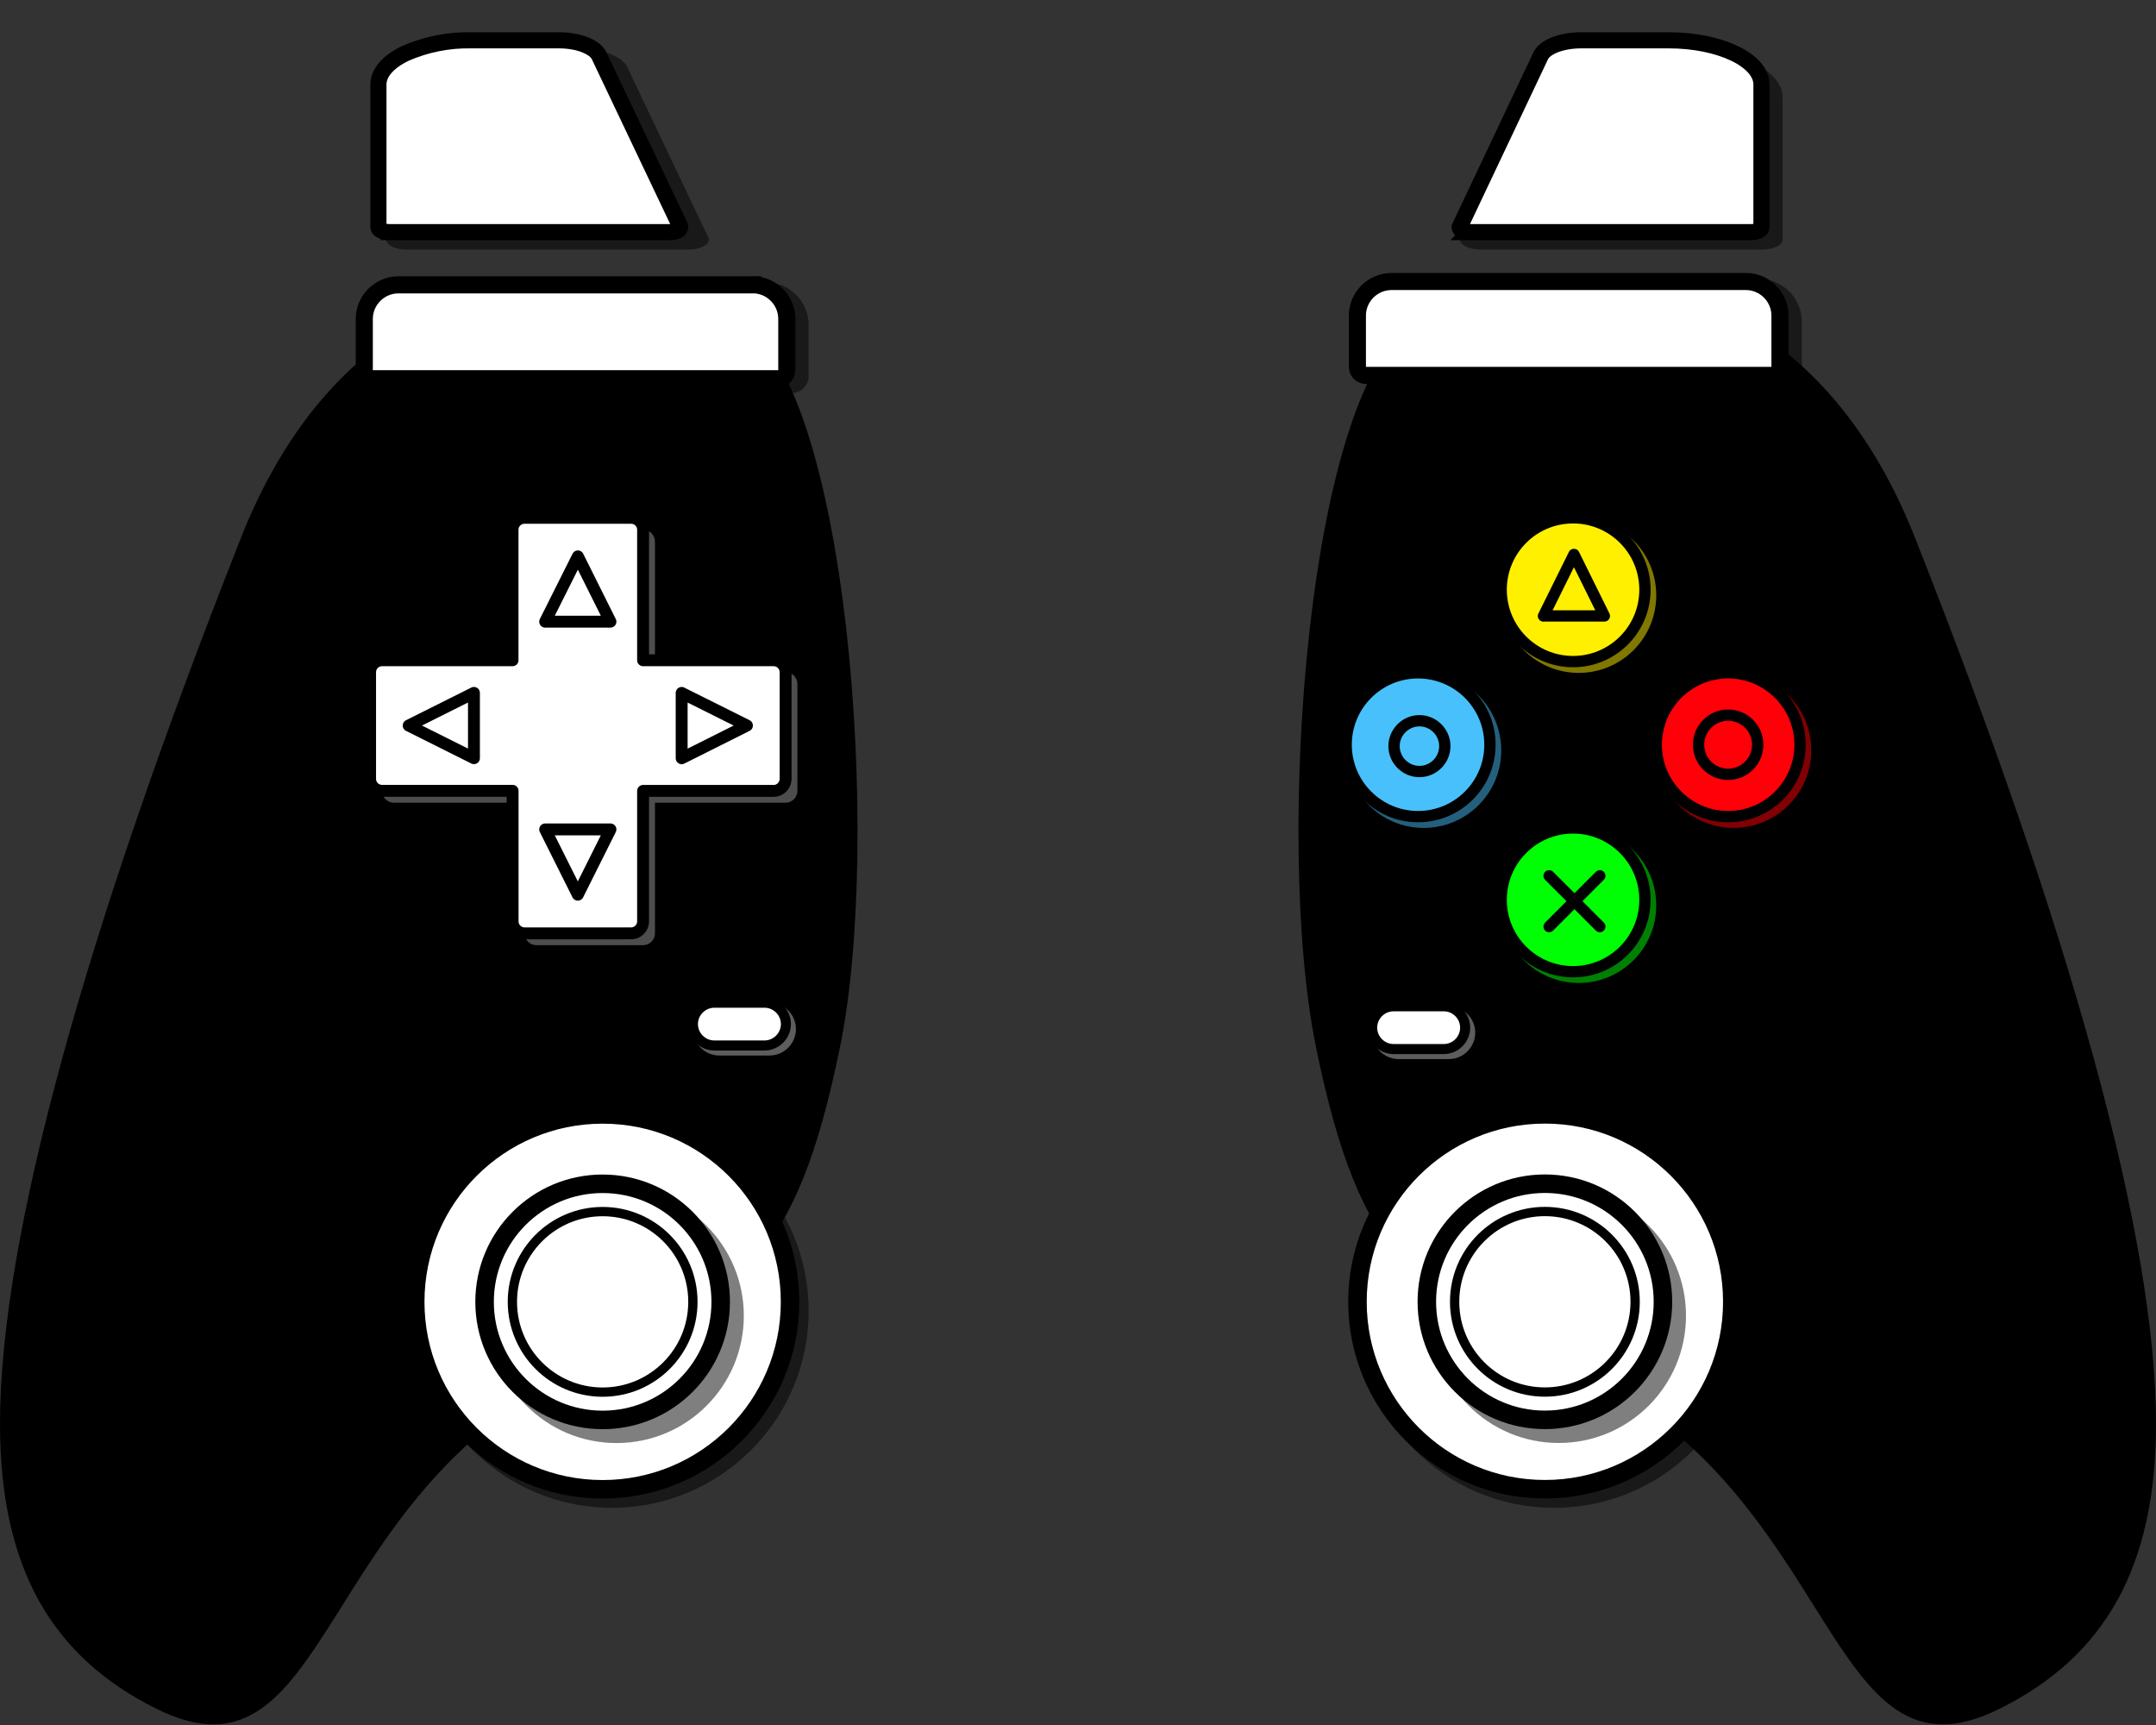 <?xml version="1.0" encoding="UTF-8" standalone="no"?>
<!DOCTYPE svg PUBLIC "-//W3C//DTD SVG 1.1//EN" "http://www.w3.org/Graphics/SVG/1.1/DTD/svg11.dtd">
<svg width="100%" height="100%" viewBox="0 0 290 232" version="1.1" xmlns="http://www.w3.org/2000/svg" xmlns:xlink="http://www.w3.org/1999/xlink" xml:space="preserve" xmlns:serif="http://www.serif.com/" style="fill-rule:evenodd;clip-rule:evenodd;">
    <rect x="0" y="0" width="290" height="232" fill="#333333" stroke="none"/>
    <g id="right_side_of_controller">
        <g transform="matrix(-1,0,0,1,290,-0.868)">
            <path d="M113,141.637c-6,29.375 -13.537,33.424 -35.28,43.583c-35.355,16.519 -33.138,57.105 -56.59,45.51c-14.36,-7.1 -21.13,-19.23 -21.13,-38.4c0,-24.92 11.42,-65.99 32.4,-119.1c9.93,-25.18 27.69,-34.56 44.64,-34.56c7.93,0 15.69,2.05 22.4,5.5c14.564,7.511 19.239,69.665 13.56,97.467Z"/>
        </g>
        <g id="stick_button_right" transform="matrix(1,0,0,1,16.08,0)">
            <g id="stick_bg_right">
                <circle id="shadow12" cx="192.96" cy="176.33" r="26.46" style="fill-opacity:0.5;"/>
                <circle id="Oval6" cx="191.72" cy="175.08" r="25.21" style="fill:#fff;stroke:#000;stroke-width:2.49px;"/>
            </g>
            <g id="stick_right">
                <circle id="shadow13" cx="193.58" cy="176.95" r="17.12" style="fill-opacity:0.5;"/>
                <g id="Group-61">
                    <circle id="Oval-Copy1" cx="191.72" cy="175.08" r="15.88" style="fill:#fff;stroke:#000;stroke-width:2.49px;"/>
                    <circle id="Oval-Copy-21" cx="191.72" cy="175.08" r="12.14" style="fill:#fff;stroke:#000;stroke-width:1.25px;"/>
                </g>
            </g>
        </g>
        <g id="start_button" transform="matrix(1,0,0,1,28.093,12.549)">
            <path id="shadow8" d="M170.34,126.34c0,-1.947 -1.603,-3.55 -3.55,-3.55l-6.76,0c-1.947,0 -3.55,1.603 -3.55,3.55c0,1.947 1.603,3.55 3.55,3.55l6.76,0c1.947,0 3.55,-1.603 3.55,-3.55Z" style="fill:#bbb;fill-opacity:0.5;"/>
            <path id="start" d="M168.98,125.67c0,-0.003 0,-0.007 0,-0.01c0,-1.574 -1.296,-2.87 -2.87,-2.87l-6.76,0c-1.577,0 -2.875,1.298 -2.875,2.875c0,1.577 1.298,2.875 2.875,2.875l6.76,0c1.574,0 2.87,-1.296 2.87,-2.87Z" style="fill:#fff;stroke:#000;stroke-width:1.35px;"/>
        </g>
        <g id="button_1" transform="matrix(1,0,0,1,0,-7.35)">
            <g id="Group">
                <circle id="shadow" cx="212.35" cy="129.12" r="10.43" style="fill:#00ff04;fill-opacity:0.5;"/>
                <circle id="Oval" cx="211.59" cy="128.37" r="9.67" style="fill:#00ff04;stroke:#000;stroke-width:1.52px;"/>
            </g>
            <path id="Line" d="M208.37,125.14l6.82,6.83" style="fill:none;stroke:#000;stroke-width:1.52px;stroke-linecap:round;stroke-linejoin:round;"/>
            <path id="Line-Copy" d="M208.37,131.97l6.82,-6.83" style="fill:none;stroke:#000;stroke-width:1.52px;stroke-linecap:round;stroke-linejoin:round;"/>
        </g>
        <g id="button_2" transform="matrix(1,0,0,1,0,-7.35)">
            <g id="Group1">
                <circle id="shadow1" cx="233.2" cy="108.27" r="10.43" style="fill:#ff0009;fill-opacity:0.5;"/>
                <circle id="Oval1" cx="232.45" cy="107.51" r="9.67" style="fill:#ff0009;stroke:#000;stroke-width:1.52px;"/>
            </g>
            <circle id="Oval2" cx="232.45" cy="107.51" r="3.98" style="fill:none;stroke:#000;stroke-width:1.52px;"/>
        </g>
        <g id="button_3" transform="matrix(1,0,0,1,0,-7.35)">
            <g id="Group2">
                <circle id="shadow2" cx="191.5" cy="108.27" r="10.43" style="fill:#48c0fb;fill-opacity:0.5;"/>
                <circle id="Oval3" cx="190.74" cy="107.51" r="9.67" style="fill:#48c0fb;stroke:#000;stroke-width:1.52px;"/>
            </g>
            <path id="Rectangle" d="M194.34,107.7c0,-1.873 -1.542,-3.415 -3.415,-3.415c-1.873,0 -3.415,1.542 -3.415,3.415c-0,1.873 1.542,3.415 3.415,3.415c1.873,0 3.415,-1.542 3.415,-3.415Z" style="fill:none;stroke:#000;stroke-width:1.52px;"/>
        </g>
        <g id="button_4" transform="matrix(1,0,0,1,0,-7.35)">
            <g id="Group3">
                <circle id="shadow3" cx="212.35" cy="87.42" r="10.43" style="fill:#fff000;fill-opacity:0.5;"/>
                <circle id="Oval4" cx="211.59" cy="86.66" r="9.67" style="fill:#fff000;stroke:#000;stroke-width:1.52px;"/>
            </g>
            <path id="Path" d="M207.61,90.2l4.1,-8.28l4.09,8.27l-8.19,0l0,0.01Z" style="fill:none;stroke:#000;stroke-width:1.52px;stroke-linejoin:round;"/>
        </g>
        <g id="shoulder_trigger_right_back">
            <path id="shadow6" d="M237,33.57l-37.83,0c-1.52,0 -2.78,-0.6 -2.78,-1.32c0,-0.1 0.03,-0.2 0.07,-0.3l10.9,-22.92c0.71,-1.5 3.53,-2.57 6.76,-2.57l11.8,0c7.65,0 13.86,2.96 13.86,6.61l0,19.18c0,0.72 -1.25,1.32 -2.78,1.32Z" style="fill-opacity:0.5;"/>
            <path id="shoulder_trigger_back_right" d="M197.71,31.21c-0.37,0 -0.72,-0.06 -0.98,-0.19c-0.25,-0.12 -0.4,-0.28 -0.4,-0.47l10.92,-23.07c0.28,-0.58 0.97,-1.1 1.95,-1.48c0.99,-0.37 2.2,-0.58 3.46,-0.58l11.8,0c3.44,0 6.56,0.67 8.82,1.75c2.34,1.11 3.66,2.63 3.65,4.2l0,19.18c0,0.19 -0.15,0.35 -0.4,0.47c-0.26,0.13 -0.62,0.2 -0.98,0.2l-37.85,0l0.01,-0.01Z" style="fill:#fff;stroke:#000;stroke-width:2.17px;"/>
        </g>
        <g id="shoulder_button_right_front">
            <path id="shadow7" d="M188.97,37.51l47.65,0c3.149,-0 5.74,2.591 5.74,5.74l0,6.89c0,1.262 -1.038,2.3 -2.3,2.3l-54.53,0c-1.262,0 -2.3,-1.038 -2.3,-2.3l0,-6.89c0,-3.149 2.591,-5.74 5.74,-5.74Z" style="fill-opacity:0.5;"/>
            <path id="shoulder_btn_front_right" d="M234.82,37.86c0.007,-0 0.013,-0 0.02,-0c2.513,-0 4.58,2.067 4.58,4.58c0,0.007 0,0.013 -0,0.02l-0,6.88c0,0.003 0,0.007 0,0.01c0,0.625 -0.515,1.14 -1.14,1.14c-0.003,0 -0.007,0 -0.01,0l-54.54,0c-0.631,0 -1.15,-0.519 -1.15,-1.15l-0,-6.88c-0,-0.007 -0,-0.013 -0,-0.02c-0,-2.513 2.067,-4.58 4.58,-4.58c0.007,-0 0.013,-0 0.02,0l47.64,0Z" style="fill:#fff;stroke:#000;stroke-width:2.3px;"/>
        </g>
    </g>
    <g id="left_side_of_controller">
        <g transform="matrix(1,0,0,1,0,-0.868)">
            <path d="M113,141.637c-6,29.375 -13.537,33.424 -35.28,43.583c-35.355,16.519 -33.138,57.105 -56.59,45.51c-14.36,-7.1 -21.13,-19.23 -21.13,-38.4c0,-24.92 11.42,-65.99 32.4,-119.1c9.93,-25.18 27.69,-34.56 44.64,-34.56c7.93,0 15.69,2.05 22.4,5.5c14.564,7.511 19.239,69.665 13.56,97.467Z"/>
        </g>
        <g id="stick_button_left" transform="matrix(1,0,0,1,-14.73,1.25)">
            <g id="stick_bg_left">
                <circle id="shadow10" cx="97.04" cy="175.08" r="26.46" style="fill-opacity:0.5;"/>
                <circle id="Oval5" cx="95.79" cy="173.84" r="25.21" style="fill:#fff;stroke:#000;stroke-width:2.49px;"/>
            </g>
            <g id="stick_left">
                <circle id="shadow11" cx="97.66" cy="175.71" r="17.12" style="fill-opacity:0.5;"/>
                <g id="Group-6">
                    <circle id="Oval-Copy" cx="95.79" cy="173.84" r="15.88" style="fill:#fff;stroke:#000;stroke-width:2.49px;"/>
                    <circle id="Oval-Copy-2" cx="95.79" cy="173.84" r="12.14" style="fill:#fff;stroke:#000;stroke-width:1.25px;"/>
                </g>
            </g>
        </g>
        <g id="select_button" transform="matrix(1,0,0,1,-28.46,12.069)">
            <path id="shadow9" d="M135.52,126.34c0,-1.96 -1.59,-3.55 -3.55,-3.55l-6.76,0c-1.947,0 -3.55,1.603 -3.55,3.55c0,1.947 1.603,3.55 3.55,3.55l6.76,0c1.947,0 3.55,-1.603 3.55,-3.55Z" style="fill:#bbb;fill-opacity:0.5;"/>
            <path id="select" d="M134.17,125.67c0,-0.003 0,-0.007 0,-0.01c0,-1.574 -1.296,-2.87 -2.87,-2.87l-6.76,0c-1.577,0 -2.875,1.298 -2.875,2.875c0,1.577 1.298,2.875 2.875,2.875l6.76,0c1.572,-0.005 2.865,-1.298 2.87,-2.87Z" style="fill:#fff;stroke:#000;stroke-width:1.35px;"/>
        </g>
        <g id="d_pad">
            <g id="shadow14" transform="matrix(1,0,0,1,0,-9)">
                <path d="M86.5,80.24c0.88,0 1.6,0.72 1.6,1.6l0,17.56l17.56,0c0.88,0 1.6,0.72 1.6,1.6l0,14.36c0,0.88 -0.72,1.6 -1.6,1.6l-17.56,0l0,17.56c0,0.88 -0.72,1.6 -1.6,1.6l-14.36,0c-0.878,0 -1.6,-0.722 -1.6,-1.6l0,-17.56l-17.56,0c-0.878,0 -1.6,-0.722 -1.6,-1.6l-0,-14.36c-0,-0.87 0.72,-1.6 1.6,-1.6l17.56,0l-0,-17.56c-0,-0.87 0.72,-1.6 1.6,-1.6l14.36,0Z" style="fill:#9a9a9a;fill-opacity:0.5;"/>
            </g>
            <g transform="matrix(1,0,0,1,0,-9)">
                <path d="M84.9,78.64c0.88,0 1.6,0.72 1.6,1.6l0,17.56l17.57,0c0.87,0 1.6,0.72 1.6,1.6l0,14.37c0,0.87 -0.73,1.6 -1.6,1.6l-17.57,0l0,17.56c0,0.87 -0.72,1.6 -1.6,1.6l-14.35,0c-0.878,-0 -1.6,-0.722 -1.6,-1.6l-0,-17.57l-17.57,0c-0.878,0 -1.6,-0.722 -1.6,-1.6l-0,-14.36c-0,-0.88 0.72,-1.6 1.6,-1.6l17.56,0l-0,-17.56c-0,-0.88 0.72,-1.6 1.6,-1.6l14.36,0Z" style="fill:#fff;stroke:#000;stroke-width:1.6px;stroke-linejoin:round;"/>
            </g>
            <g id="d_pad_right" transform="matrix(1,0,0,1,0,-9)">
                <path d="M91.7,102.2l8.77,4.38l-8.78,4.4l0,-8.79l0.01,0.01Z" style="fill:none;stroke:#000;stroke-width:1.6px;stroke-linejoin:round;"/>
            </g>
            <g id="d_pad_up_left" transform="matrix(1,0,0,1,0,-9)">
                <path d="M63.75,110.97l-8.78,-4.39l8.78,-4.39l0,8.78Z" style="fill:none;stroke:#000;stroke-width:1.6px;stroke-linejoin:round;"/>
            </g>
            <g id="d_pad_down" transform="matrix(1,0,0,1,0,-9)">
                <path d="M82.11,120.55l-4.39,8.78l-4.39,-8.78l8.78,0Z" style="fill:none;stroke:#000;stroke-width:1.6px;stroke-linejoin:round;"/>
            </g>
            <g id="d_pad_up" transform="matrix(1,0,0,1,0,-9)">
                <path d="M73.33,92.61l4.4,-8.78l4.38,8.78l-8.78,0Z" style="fill:none;stroke:#000;stroke-width:1.6px;stroke-linejoin:round;"/>
            </g>
        </g>
        <g id="shoulder_trigger_left_back">
            <path id="shadow4" d="M54.74,33.57l37.84,0c1.52,0 2.77,-0.6 2.77,-1.32c0,-0.1 -0.02,-0.2 -0.07,-0.3l-10.9,-22.91c-0.7,-1.5 -3.53,-2.57 -6.75,-2.57l-11.8,0c-7.66,0 -13.86,2.96 -13.86,6.61l-0,19.18c-0,0.72 1.25,1.32 2.77,1.32l-0,-0.01Z" style="fill-opacity:0.5;"/>
            <path id="shoulder_trigger_back_left" d="M52.28,31.21c-0.38,0 -0.73,-0.07 -0.98,-0.19c-0.25,-0.12 -0.4,-0.28 -0.4,-0.47l0,-19.18c0,-1.64 1.4,-3.13 3.65,-4.2c2.783,-1.212 5.795,-1.809 8.83,-1.75l11.79,-0c1.26,-0 2.48,0.2 3.46,0.58c0.98,0.38 1.67,0.9 1.95,1.48l10.9,22.93c0.03,0.33 -0.13,0.5 -0.38,0.61c-0.26,0.13 -0.6,0.2 -0.98,0.2l-37.84,-0l0,-0.01Z" style="fill:#fff;stroke:#000;stroke-width:2.17px;"/>
        </g>
        <g id="shoulder_button_left_front">
            <path id="shadow5" d="M103.03,37.95l-47.65,0c-3.149,0 -5.74,2.591 -5.74,5.74l0,6.9c0.005,1.258 1.042,2.29 2.3,2.29l54.53,0c1.262,0 2.3,-1.038 2.3,-2.3l0,-6.88c0,-3.149 -2.591,-5.74 -5.74,-5.74l0,-0.01Z" style="fill-opacity:0.5;"/>
            <path id="shoulder_btn_front_left" d="M101.23,38.3c0.007,-0 0.013,-0 0.02,-0c2.513,-0 4.58,2.067 4.58,4.58c0,0.007 0,0.013 0,0.02l0,6.89c0,0.003 0,0.007 0,0.01c0,0.625 -0.515,1.14 -1.14,1.14c-0.003,0 -0.007,0 -0.01,-0l-54.53,-0c-0.631,-0 -1.15,-0.519 -1.15,-1.15l-0,-6.9c-0,-2.513 2.067,-4.58 4.58,-4.58c0.003,-0 0.007,-0 0.01,-0l47.64,-0l0,-0.01Z" style="fill:#fff;stroke:#000;stroke-width:2.3px;"/>
        </g>
    </g>
</svg>
